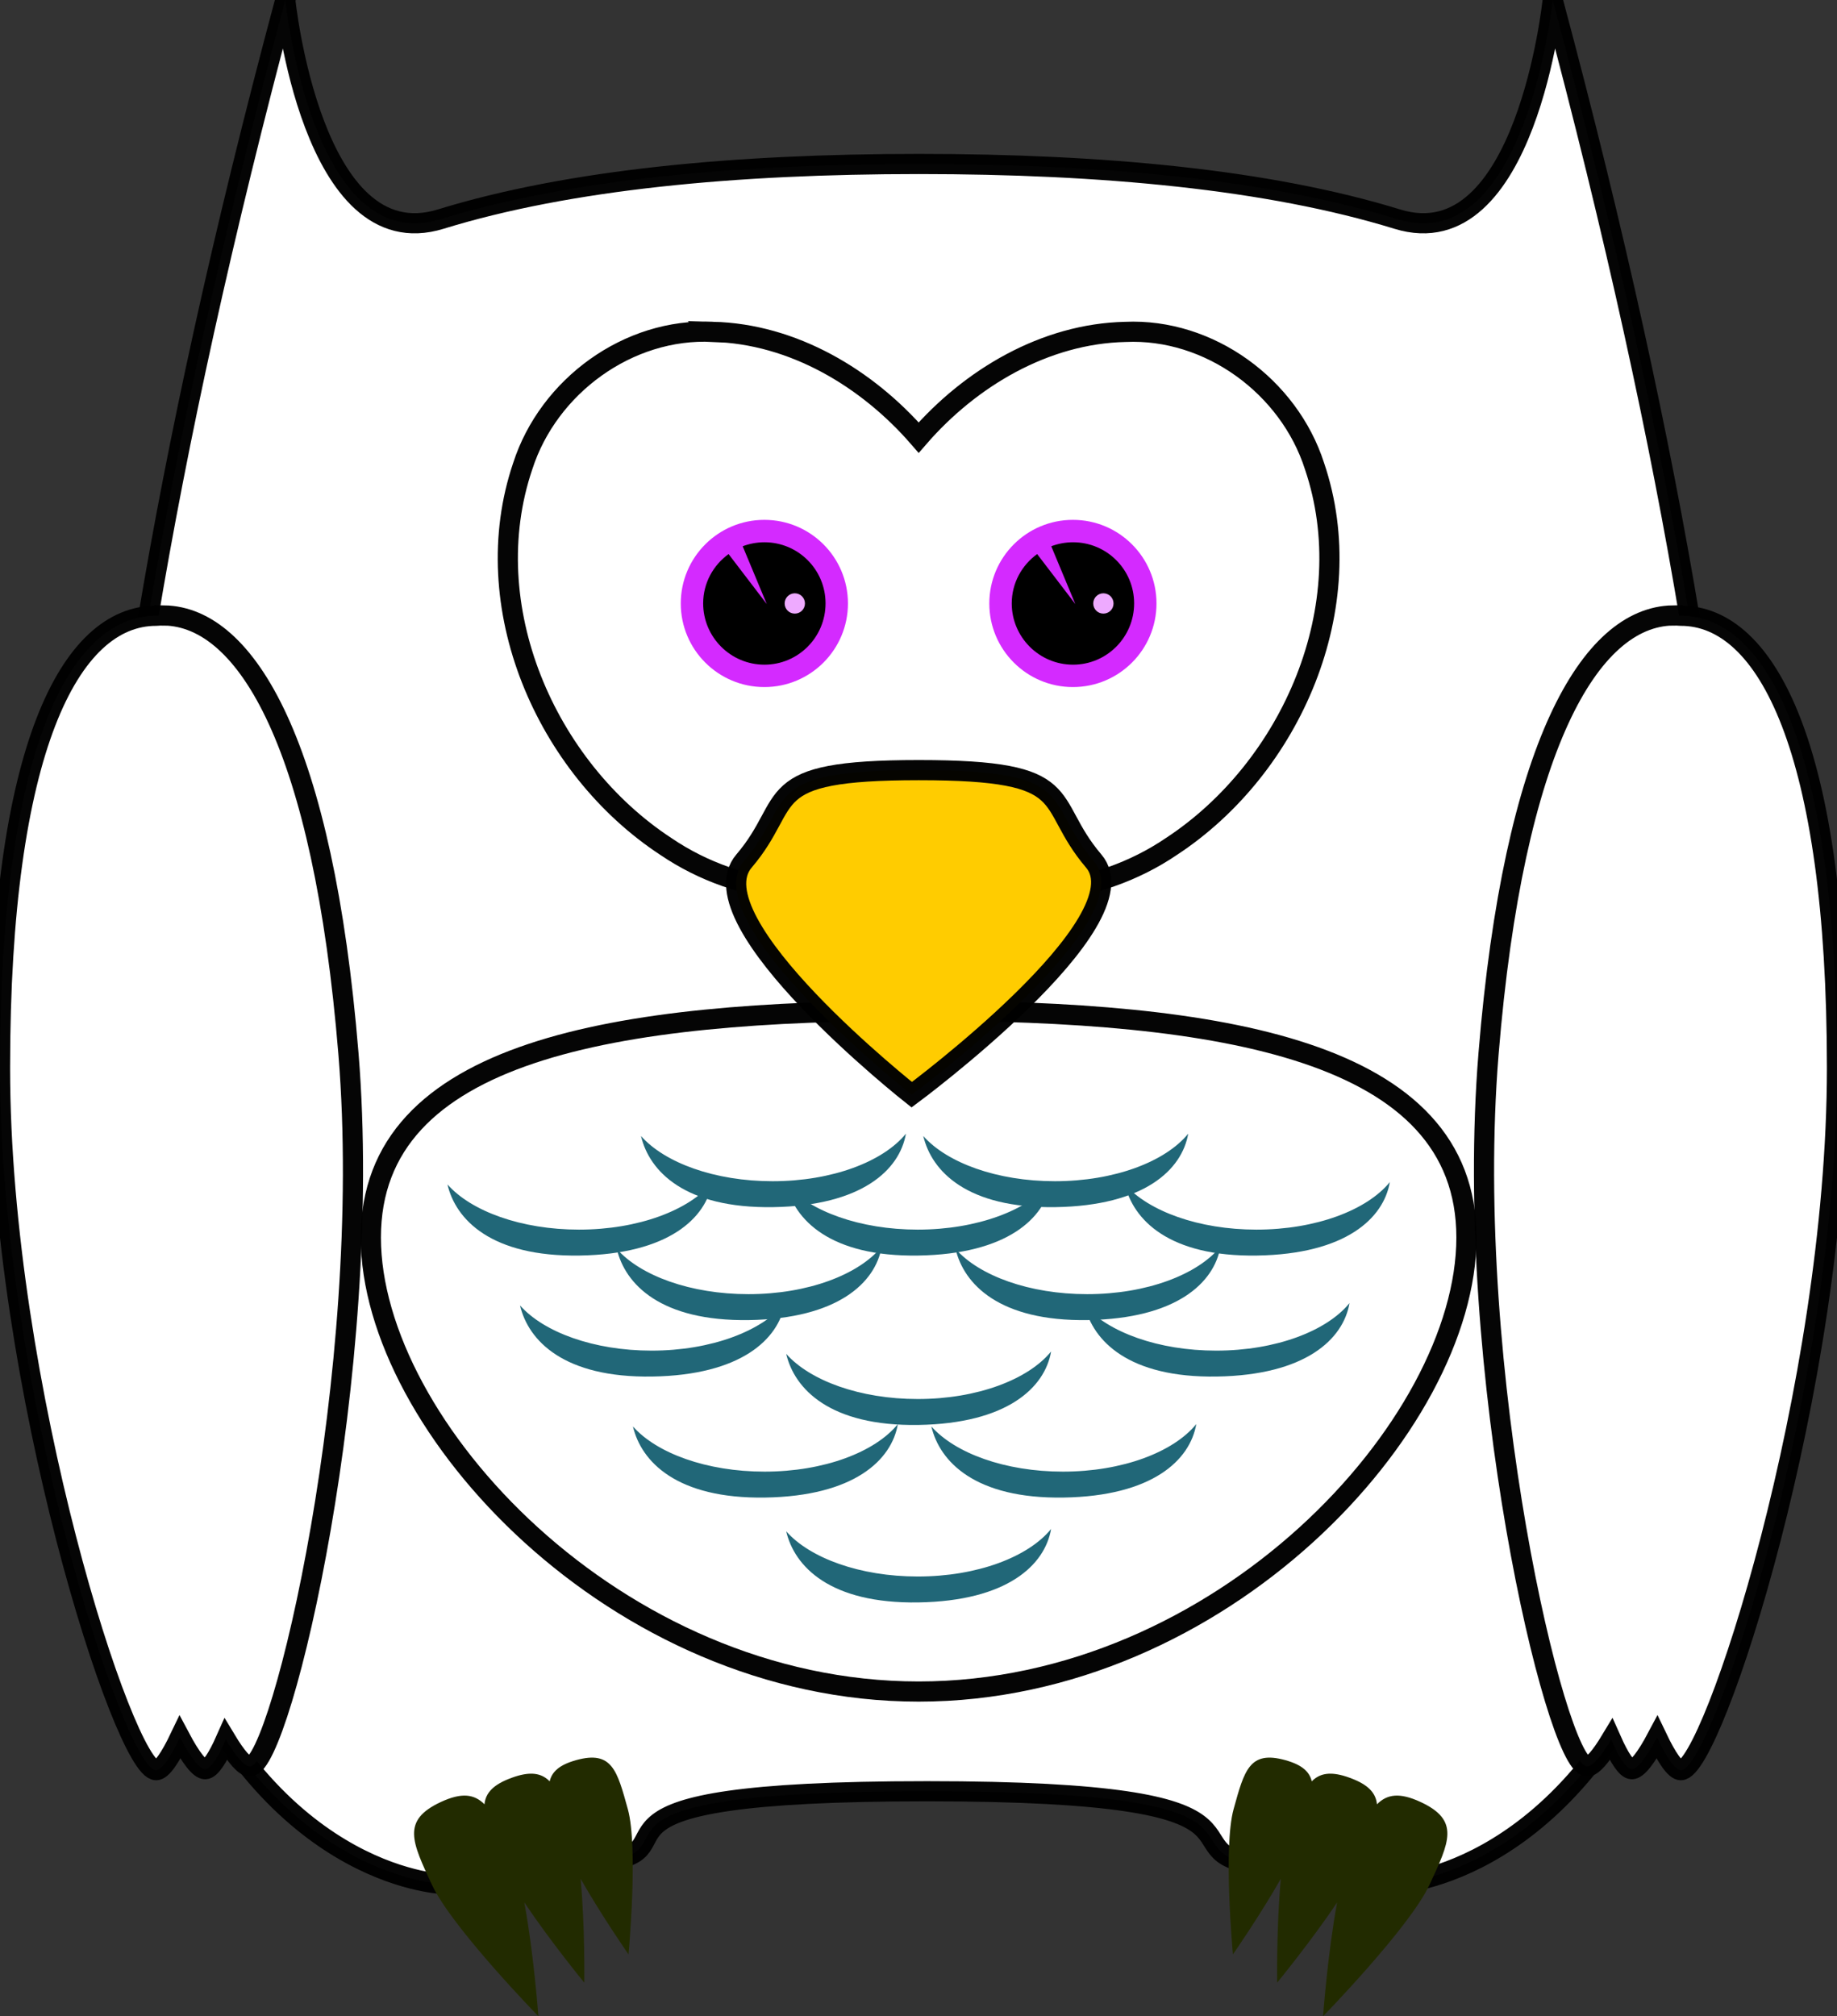 <?xml version="1.0" encoding="UTF-8" standalone="no"?>
<svg
   xmlns:dc="http://purl.org/dc/elements/1.1/"
   xmlns:cc="http://creativecommons.org/ns#"
   xmlns:rdf="http://www.w3.org/1999/02/22-rdf-syntax-ns#"
   xmlns:svg="http://www.w3.org/2000/svg"
   xmlns="http://www.w3.org/2000/svg"
   xmlns:sodipodi="http://sodipodi.sourceforge.net/DTD/sodipodi-0.dtd"
   xmlns:inkscape="http://www.inkscape.org/namespaces/inkscape"
   id="svg2"
   height="499.87"
   width="455.53"
   version="1.1"
   inkscape:version="0.91+devel+osxmenu r12859"
   sodipodi:docname="AnimalOwlWhite.svg">
  <rect width="100%" height="100%" fill="#333333" stroke="none"/>
  <defs
     id="defs5543" />
  <sodipodi:namedview
     pagecolor="#ffffff"
     bordercolor="#666666"
     borderopacity="1"
     objecttolerance="10"
     gridtolerance="10"
     guidetolerance="10"
     inkscape:pageopacity="0"
     inkscape:pageshadow="2"
     inkscape:window-width="652"
     inkscape:window-height="480"
     id="namedview5541"
     showgrid="false"
     inkscape:zoom="0.47212276"
     inkscape:cx="227.765"
     inkscape:cy="253.11214"
     inkscape:window-x="0"
     inkscape:window-y="23"
     inkscape:window-maximized="0"
     inkscape:current-layer="g4379" />
  <g
     id="layer1"
     transform="translate(-144.25 -292.61)">
    <g
       id="g4379">
      <path
         id="rect2985"
         d="m214.99 292.61s6.588 64.163 38.525 54.327c31.937-9.837 73.212-13.673 118.62-13.673 45.405 0 86.68 3.837 118.62 13.673 31.937 9.837 38.525-54.327 38.525-54.327 124.46 464.49-40 467.14-40 467.14-17.423-4.668-10.212-2.36-32.862-4.931-25.013-2.569 12.233-18.123-82.25-18.123s-56.463 14.91-79.929 17.268c-24.068 2.477-18.985 0.358-39.245 5.787 0 0-164.85-1.209-40-467.14z"
         fill="#37abc8"
         style="fill:#ffffff;fill-opacity:1;stroke:#000000;stroke-opacity:0.98;stroke-width:5;stroke-miterlimit:4;stroke-dasharray:none" />
      <path
         id="path2996"
         d="m321 374.88c-20.94-1.037-40.751 13.496-47.119 33.276-11.755 34.662 5.638 74.777 35.546 94.353 18.136 12.307 44.165 15.804 62.635 2.277 18.447 13.546 44.481 10.014 62.604-2.277 29.908-19.577 47.302-59.691 35.546-94.353-6.335-19.728-26.071-34.215-46.927-33.261-19.928 0.441-38.398 11.414-51.224 26.204-12.816-14.751-31.166-25.727-51.062-26.219z"
         fill="#fff"
         style="stroke-width:5;stroke-miterlimit:4;stroke-dasharray:none;stroke:#000000;stroke-opacity:0.98" />
      <path
         id="path3017"
         d="m507.89 599.42c0 46.612-60.818 112.56-135.84 112.56-75.023 0-135.84-65.945-135.84-112.56 0-46.612 60.818-56.239 135.84-56.239 75.023 0 135.84 9.627 135.84 56.239z"
         fill="#afdde9"
         style="fill:#ffffff;fill-opacity:1;stroke:#000000;stroke-opacity:0.98;stroke-width:5;stroke-miterlimit:4;stroke-dasharray:none" />
      <path
         id="path3014"
         d="m370.34 564.01s-54.406-42.908-41.594-57.933 3.083-22.538 43.358-22.538 30.546 7.513 43.358 22.538-45.122 57.933-45.122 57.933z"
         fill="#fc0"
         style="stroke-width:5;stroke-miterlimit:4;stroke-dasharray:none;stroke:#000000;stroke-opacity:0.98" />
      <path
         id="path3025"
         d="m272.77 732.83c-0.529 0.146-1.081 0.33-1.666 0.543-4.541 1.653-6.423 3.719-6.72 6.556-2.519-2.527-5.617-2.983-10.827-0.561-9.793 4.553-7.141 9.883-2.21 20.489 4.931 10.605 26.405 32.621 26.405 32.621s-1.117-15.417-3.484-28.216c6.503 9.707 14.874 19.891 14.874 19.891s0.191-13.908-0.919-25.765c5.238 9.214 11.883 18.751 11.883 18.751s2.473-26.483-0.174-36.026c-2.647-9.543-3.91-14.598-12.795-12.133-4.13 1.146-6.011 2.835-6.582 5.258-1.805-1.824-4.141-2.414-7.786-1.408z"
         fill="#222b00" />
      <path
         id="path3032"
         d="m477.32 732.83c0.529 0.146 1.081 0.33 1.666 0.543 4.541 1.653 6.423 3.719 6.72 6.556 2.519-2.527 5.617-2.983 10.827-0.561 9.793 4.553 7.141 9.883 2.21 20.489-4.931 10.605-26.405 32.621-26.405 32.621s1.117-15.417 3.484-28.216c-6.503 9.707-14.874 19.891-14.874 19.891s-0.191-13.908 0.919-25.765c-5.238 9.214-11.883 18.751-11.883 18.751s-2.473-26.483 0.174-36.026c2.647-9.543 3.91-14.598 12.795-12.133 4.13 1.146 6.011 2.835 6.582 5.258 1.805-1.824 4.141-2.414 7.786-1.408z"
         fill="#222b00" />
      <path
         id="path3039"
         d="m559.09 445.19c-20.546 0.343-39.484 32.346-45.719 108.66-6.436 78.772 16.603 176.05 24.406 176.69 1.272 0.104 3.369-2.287 6-6.656 2.068 4.653 3.82 7.29 5.094 7.344 1.365 0.058 3.58-2.789 6.281-7.875 2.48 5.189 4.542 8.125 5.906 8.125 7.829 0 38.719-95.059 38.719-174.09 0-79.034-17.343-112.12-38.719-112.12-0.666-0.054-1.306-0.074-1.969-0.062z"
         fill="#87cdde"
         style="fill:#ffffff;fill-opacity:1;stroke:#000000;stroke-opacity:0.98;stroke-width:5;stroke-miterlimit:4;stroke-dasharray:none" />
      <path
         id="path3052"
         d="m431.03 442.22c0 11.447-9.28 20.727-20.727 20.727s-20.727-9.28-20.727-20.727 9.28-20.727 20.727-20.727 20.727 9.28 20.727 20.727z"
         fill="#d42aff" />
      <path
         id="path3012"
         d="m410.33 427.05c-1.892 0-3.724 0.355-5.394 0.988l5.971 14.33-9.471-12.395c-3.794 2.757-6.3 7.181-6.3 12.23 0 8.378 6.817 15.195 15.195 15.195s15.154-6.817 15.154-15.195-6.776-15.154-15.154-15.154z" />
      <path
         id="path3055"
         d="m420.38 442.22c0 1.391-1.127 2.518-2.518 2.518s-2.518-1.127-2.518-2.518 1.127-2.518 2.518-2.518 2.518 1.127 2.518 2.518z"
         fill="#eaf" />
      <path
         id="path3065"
         d="m354.52 442.22c0 11.447-9.28 20.727-20.727 20.727s-20.727-9.28-20.727-20.727 9.28-20.727 20.727-20.727 20.727 9.28 20.727 20.727z"
         fill="#d42aff" />
      <path
         id="path3067"
         d="m333.81 427.05c-1.892 0-3.724 0.355-5.394 0.988l5.971 14.33-9.471-12.395c-3.794 2.757-6.3 7.181-6.3 12.23 0 8.378 6.817 15.195 15.195 15.195s15.154-6.817 15.154-15.195-6.776-15.154-15.154-15.154z" />
      <path
         id="path3069"
         d="m343.86 442.22c0 1.391-1.127 2.518-2.518 2.518s-2.518-1.127-2.518-2.518 1.127-2.518 2.518-2.518 2.518 1.127 2.518 2.518z"
         fill="#eaf" />
      <g
         id="g3886"
         transform="translate(8.587)"
         fill="#216778">
        <path
           id="path3071"
           d="m360.31 573.67c-5.646 6.938-18.314 11.788-33.068 11.788-14.346 0-26.757-4.575-32.623-11.206 2.038 8.704 10.823 17.983 32.794 17.631 21.971-0.353 31.353-9.231 32.897-18.213z" />
        <path
           id="path3847"
           d="m312.31 585.67c-5.646 6.938-18.314 11.788-33.068 11.788-14.346 0-26.757-4.575-32.623-11.206 2.038 8.704 10.823 17.983 32.794 17.631 21.971-0.353 31.353-9.231 32.897-18.213z" />
        <path
           id="path3849"
           d="m396.31 585.67c-5.646 6.938-18.314 11.788-33.068 11.788-14.346 0-26.757-4.575-32.623-11.206 2.038 8.704 10.823 17.983 32.794 17.631 21.971-0.353 31.353-9.231 32.897-18.213z" />
        <path
           id="path3851"
           d="m480.31 585.67c-5.646 6.938-18.314 11.788-33.068 11.788-14.346 0-26.757-4.575-32.623-11.206 2.038 8.704 10.823 17.983 32.794 17.631 21.971-0.353 31.353-9.231 32.897-18.213z" />
        <path
           id="path3855"
           d="m354.31 601.67c-5.646 6.938-18.314 11.788-33.068 11.788-14.346 0-26.757-4.575-32.623-11.206 2.038 8.704 10.823 17.983 32.794 17.631 21.971-0.353 31.353-9.231 32.897-18.213z" />
        <path
           id="path3857"
           d="m438.31 601.67c-5.646 6.938-18.314 11.788-33.068 11.788-14.346 0-26.757-4.575-32.623-11.206 2.038 8.704 10.823 17.983 32.794 17.631 21.971-0.353 31.353-9.231 32.897-18.213z" />
        <path
           id="path3859"
           d="m330.31 615.67c-5.646 6.938-18.314 11.788-33.068 11.788-14.346 0-26.757-4.575-32.623-11.206 2.038 8.704 10.823 17.983 32.794 17.631 21.971-0.353 31.353-9.231 32.897-18.213z" />
        <path
           id="path3861"
           d="m470.31 615.67c-5.646 6.938-18.314 11.788-33.068 11.788-14.346 0-26.757-4.575-32.623-11.206 2.038 8.704 10.823 17.983 32.794 17.631 21.971-0.353 31.353-9.231 32.897-18.213z" />
        <path
           id="path3863"
           d="m396.31 671.67c-5.646 6.938-18.314 11.788-33.068 11.788-14.346 0-26.757-4.575-32.623-11.206 2.038 8.704 10.823 17.983 32.794 17.631 21.971-0.353 31.353-9.231 32.897-18.213z" />
        <path
           id="path3874"
           d="m396.31 627.67c-5.646 6.938-18.314 11.788-33.068 11.788-14.346 0-26.757-4.575-32.623-11.206 2.038 8.704 10.823 17.983 32.794 17.631 21.971-0.353 31.353-9.231 32.897-18.213z" />
        <path
           id="path3876"
           d="m430.31 573.67c-5.646 6.938-18.314 11.788-33.068 11.788-14.346 0-26.757-4.575-32.623-11.206 2.038 8.704 10.823 17.983 32.794 17.631 21.971-0.353 31.353-9.231 32.897-18.213z" />
        <path
           id="path3878"
           d="m358.31 645.67c-5.646 6.938-18.314 11.788-33.068 11.788-14.346 0-26.757-4.575-32.623-11.206 2.038 8.704 10.823 17.983 32.794 17.631 21.971-0.353 31.353-9.231 32.897-18.213z" />
        <path
           id="path3880"
           d="m432.31 645.67c-5.646 6.938-18.314 11.788-33.068 11.788-14.346 0-26.757-4.575-32.623-11.206 2.038 8.704 10.823 17.983 32.794 17.631 21.971-0.353 31.353-9.231 32.897-18.213z" />
      </g>
      <path
         id="path4046"
         d="m184.94 445.19c20.546 0.343 39.484 32.346 45.719 108.66 6.436 78.772-16.603 176.05-24.406 176.69-1.272 0.104-3.369-2.287-6-6.656-2.068 4.653-3.82 7.29-5.094 7.344-1.365 0.058-3.58-2.789-6.281-7.875-2.48 5.189-4.542 8.125-5.906 8.125-7.829 0-38.719-95.059-38.719-174.09 0-79.034 17.343-112.12 38.719-112.12 0.666-0.054 1.306-0.074 1.969-0.062z"
         fill="#87cdde"
         style="fill:#ffffff;fill-opacity:1;stroke-width:5;stroke-miterlimit:4;stroke-dasharray:none;stroke:#000000;stroke-opacity:0.98" />
    </g>
  </g>
</svg>
